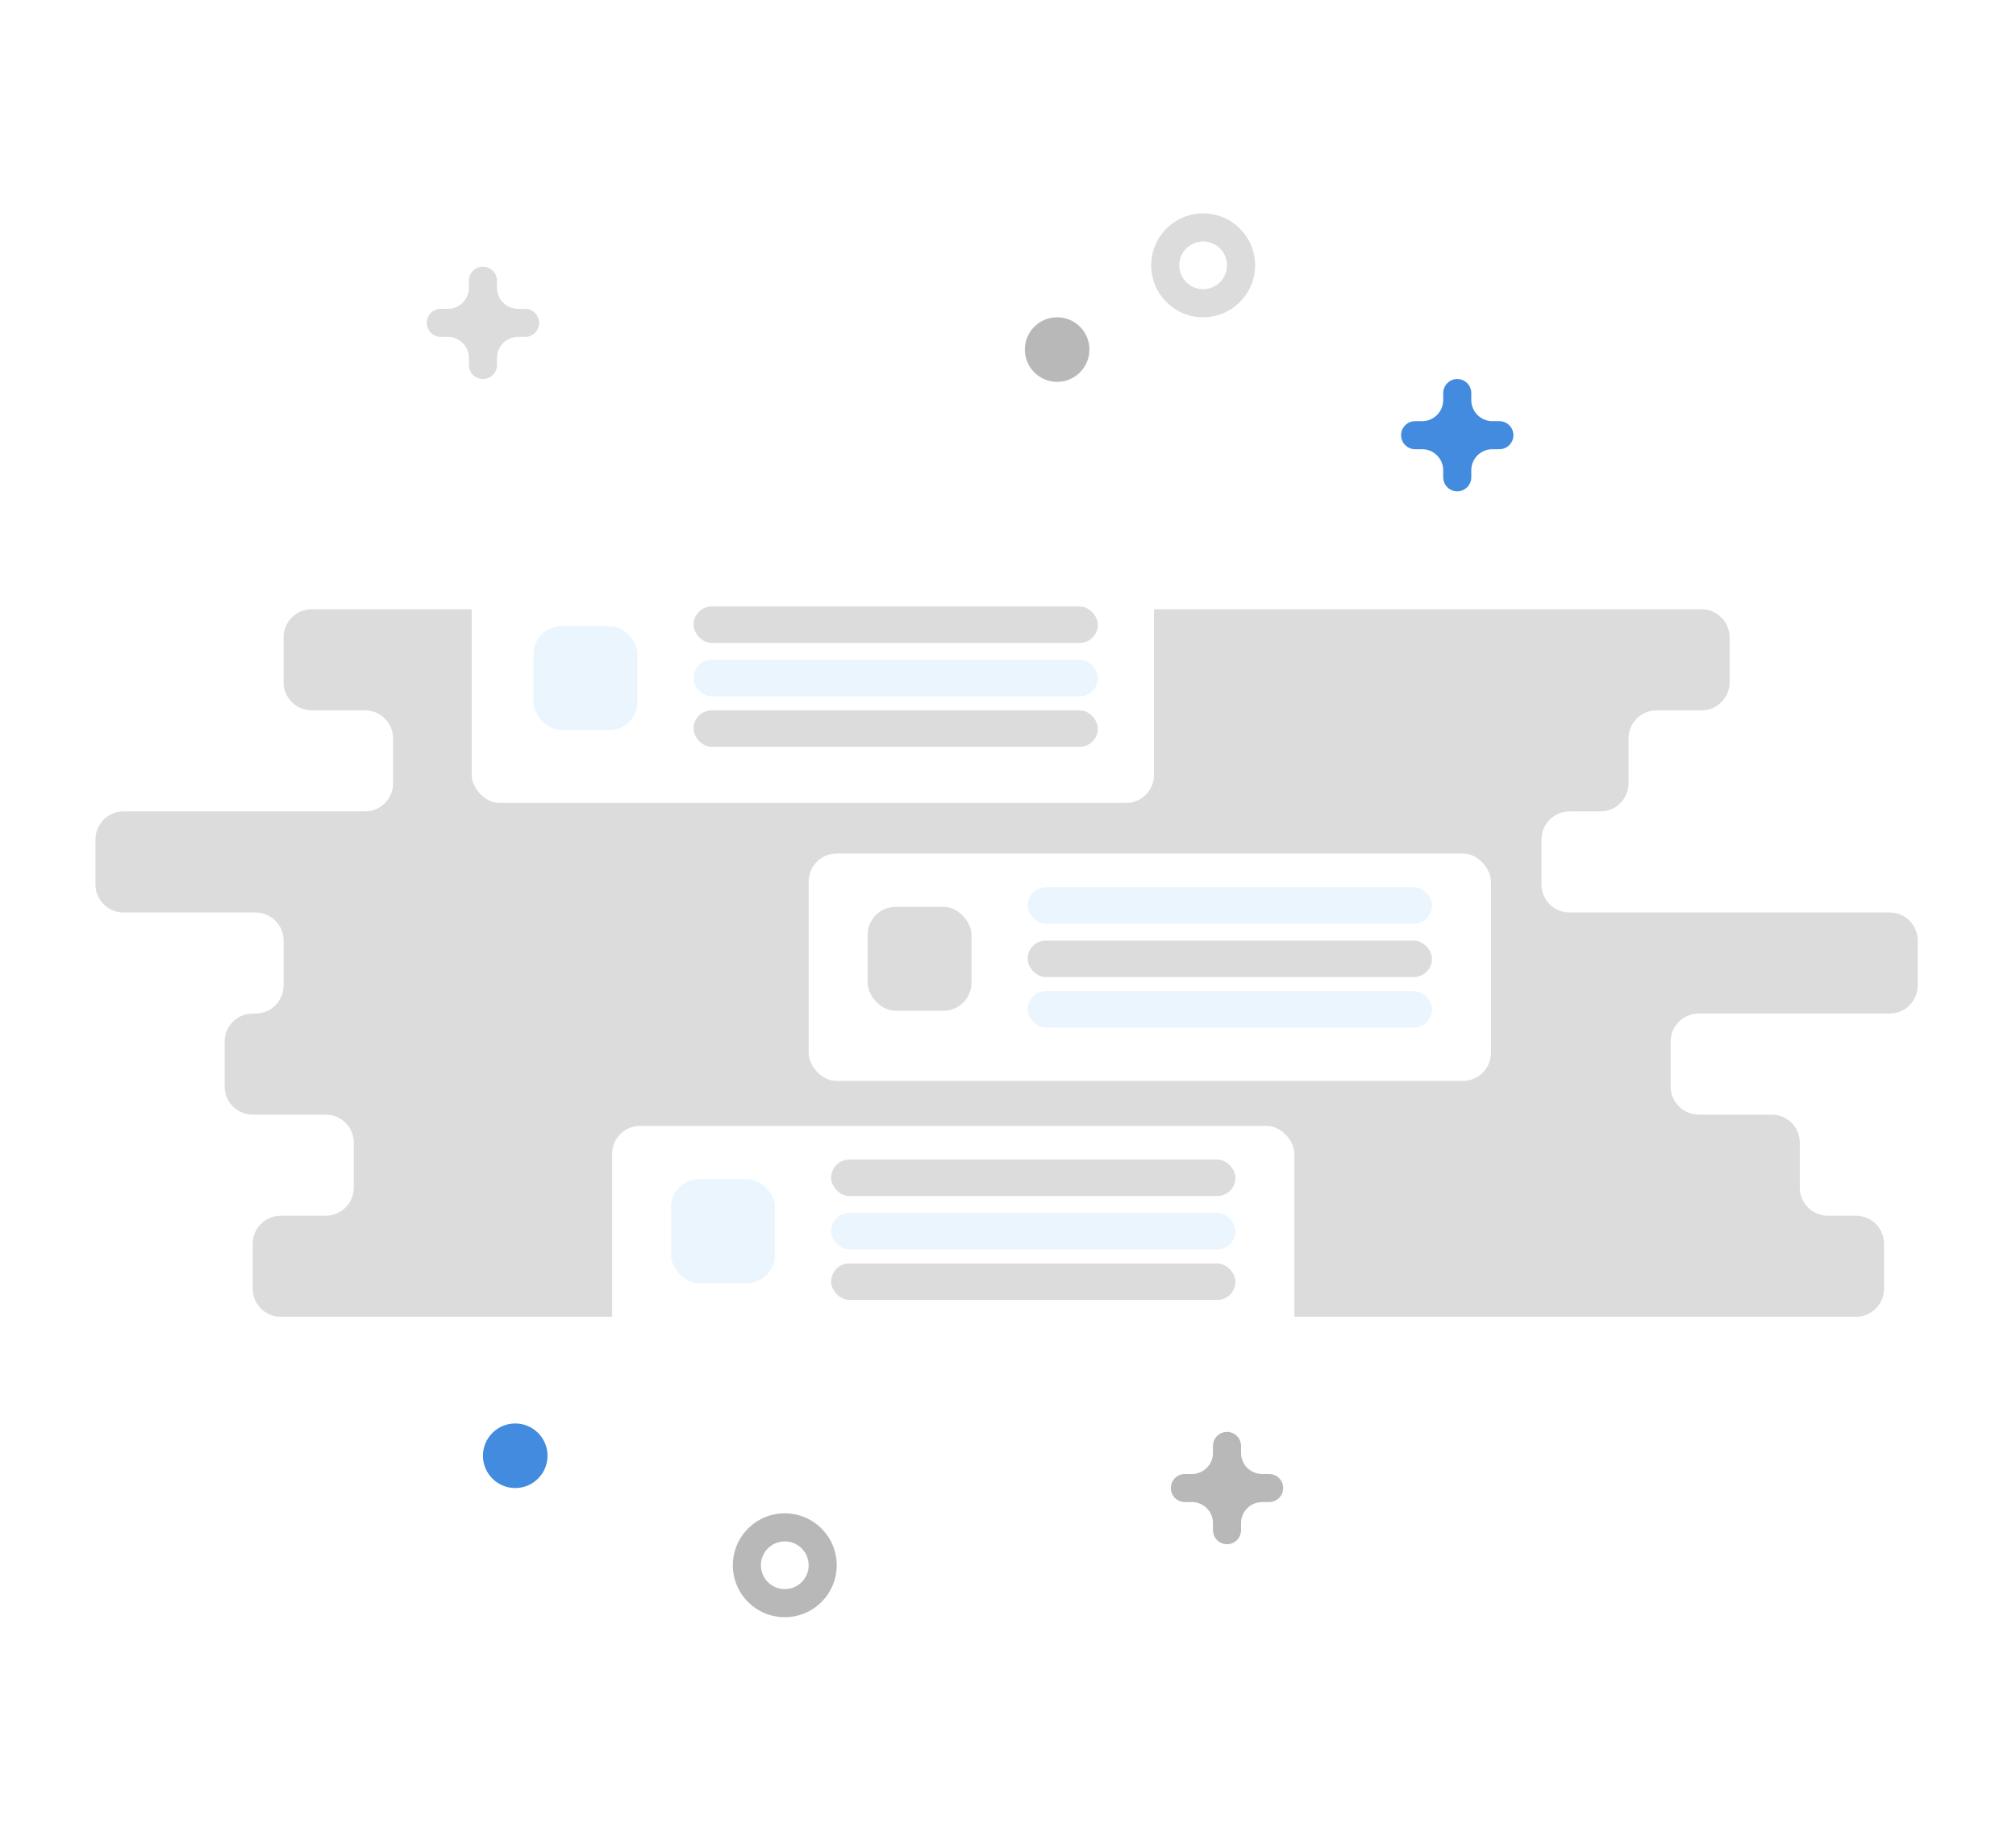 <svg width="718" height="651" viewBox="0 0 718 651" fill="none" xmlns="http://www.w3.org/2000/svg">
<path fill-rule="evenodd" clip-rule="evenodd" d="M616 227C616 221.477 611.523 217 606 217H111C105.477 217 101 221.477 101 227V243C101 248.523 105.477 253 111 253H130C135.523 253 140 257.477 140 263V279C140 284.523 135.523 289 130 289H44C38.477 289 34 293.477 34 299V315C34 320.523 38.477 325 44 325H91C96.523 325 101 329.477 101 335V351C101 356.523 96.523 361 91 361H90C84.477 361 80 365.477 80 371V387C80 392.523 84.477 397 90 397H116C121.523 397 126 401.477 126 407V423C126 428.523 121.523 433 116 433H103H100C94.477 433 90 437.477 90 443V459C90 464.523 94.477 469 100 469H103H581H661C666.523 469 671 464.523 671 459V443C671 437.477 666.523 433 661 433H651C645.477 433 641 428.523 641 423V407C641 401.477 636.523 397 631 397H605C599.477 397 595 392.523 595 387V371C595 365.477 599.477 361 605 361H673C678.523 361 683 356.523 683 351V335C683 329.477 678.523 325 673 325H559C553.477 325 549 320.523 549 315V299C549 293.477 553.477 289 559 289H570C575.523 289 580 284.523 580 279V263C580 257.477 584.477 253 590 253H606C611.523 253 616 248.523 616 243V227Z" fill="#DCDCDC"/>
<path fill-rule="evenodd" clip-rule="evenodd" d="M177 100C177 97.239 174.761 95 172 95V95C169.239 95 167 97.239 167 100V102.5C167 106.642 163.642 110 159.5 110L157 110C154.239 110 152 112.239 152 115V115C152 117.761 154.239 120 157 120H159.5C163.642 120 167 123.358 167 127.5V130C167 132.761 169.239 135 172 135V135C174.761 135 177 132.761 177 130V127.5C177 123.358 180.358 120 184.5 120H187C189.761 120 192 117.761 192 115V115C192 112.239 189.761 110 187 110L184.5 110C180.358 110 177 106.642 177 102.5V100Z" fill="#DCDCDC"/>
<path fill-rule="evenodd" clip-rule="evenodd" d="M524 140C524 137.239 521.761 135 519 135V135C516.239 135 514 137.239 514 140V142.5C514 146.642 510.642 150 506.5 150L504 150C501.239 150 499 152.239 499 155V155C499 157.761 501.239 160 504 160H506.5C510.642 160 514 163.358 514 167.5V170C514 172.761 516.239 175 519 175V175C521.761 175 524 172.761 524 170V167.5C524 163.358 527.358 160 531.5 160H534C536.761 160 539 157.761 539 155V155C539 152.239 536.761 150 534 150L531.5 150C527.358 150 524 146.642 524 142.5V140Z" fill="#428BDF"/>
<path fill-rule="evenodd" clip-rule="evenodd" d="M442 515C442 512.239 439.761 510 437 510V510C434.239 510 432 512.239 432 515V517.5C432 521.642 428.642 525 424.5 525L422 525C419.239 525 417 527.239 417 530V530C417 532.761 419.239 535 422 535H424.5C428.642 535 432 538.358 432 542.5V545C432 547.761 434.239 550 437 550V550C439.761 550 442 547.761 442 545V542.5C442 538.358 445.358 535 449.5 535H452C454.761 535 457 532.761 457 530V530C457 527.239 454.761 525 452 525L449.5 525C445.358 525 442 521.642 442 517.5V515Z" fill="#B8B8B8"/>
<path fill-rule="evenodd" clip-rule="evenodd" d="M279.5 576C289.717 576 298 567.717 298 557.5C298 547.283 289.717 539 279.5 539C269.283 539 261 547.283 261 557.5C261 567.717 269.283 576 279.5 576ZM279.5 566C284.194 566 288 562.194 288 557.5C288 552.806 284.194 549 279.5 549C274.806 549 271 552.806 271 557.5C271 562.194 274.806 566 279.5 566Z" fill="#B8B8B8"/>
<path fill-rule="evenodd" clip-rule="evenodd" d="M428.5 113C438.717 113 447 104.717 447 94.5C447 84.283 438.717 76 428.5 76C418.283 76 410 84.283 410 94.5C410 104.717 418.283 113 428.5 113ZM428.5 103C433.194 103 437 99.194 437 94.5C437 89.806 433.194 86 428.5 86C423.806 86 420 89.806 420 94.5C420 99.194 423.806 103 428.5 103Z" fill="#DCDCDC"/>
<circle cx="183.5" cy="518.5" r="11.5" fill="#428BDF"/>
<circle cx="376.5" cy="124.5" r="11.5" fill="#B8B8B8"/>
<g filter="url(#filter0_d_213_2)">
<rect x="168" y="201" width="243" height="81" rx="10" fill="white"/>
</g>
<g filter="url(#filter1_d_213_2)">
<rect x="288" y="300" width="243" height="81" rx="10" fill="white"/>
</g>
<g filter="url(#filter2_d_213_2)">
<rect x="218" y="397" width="243" height="81" rx="10" fill="white"/>
</g>
<rect x="190" y="223" width="37" height="37" rx="10" fill="#EAF5FE"/>
<rect x="247" y="216" width="144" height="13" rx="6.5" fill="#DCDCDC"/>
<rect x="247" y="235" width="144" height="13" rx="6.5" fill="#EAF5FE"/>
<rect x="247" y="253" width="144" height="13" rx="6.5" fill="#DCDCDC"/>
<rect x="309" y="323" width="37" height="37" rx="10" fill="#DCDCDC"/>
<rect x="366" y="316" width="144" height="13" rx="6.5" fill="#EAF5FE"/>
<rect x="366" y="335" width="144" height="13" rx="6.5" fill="#DCDCDC"/>
<rect x="366" y="353" width="144" height="13" rx="6.5" fill="#EAF5FE"/>
<rect x="239" y="420" width="37" height="37" rx="10" fill="#EAF5FE"/>
<rect x="296" y="413" width="144" height="13" rx="6.5" fill="#DCDCDC"/>
<rect x="296" y="432" width="144" height="13" rx="6.5" fill="#EAF5FE"/>
<rect x="296" y="450" width="144" height="13" rx="6.5" fill="#DCDCDC"/>
<defs>
<filter id="filter0_d_213_2" x="164" y="201" width="251" height="89" filterUnits="userSpaceOnUse" color-interpolation-filters="sRGB">
<feFlood flood-opacity="0" result="BackgroundImageFix"/>
<feColorMatrix in="SourceAlpha" type="matrix" values="0 0 0 0 0 0 0 0 0 0 0 0 0 0 0 0 0 0 127 0" result="hardAlpha"/>
<feOffset dy="4"/>
<feGaussianBlur stdDeviation="2"/>
<feComposite in2="hardAlpha" operator="out"/>
<feColorMatrix type="matrix" values="0 0 0 0 0.713 0 0 0 0 0.713 0 0 0 0 0.713 0 0 0 0.25 0"/>
<feBlend mode="normal" in2="BackgroundImageFix" result="effect1_dropShadow_213_2"/>
<feBlend mode="normal" in="SourceGraphic" in2="effect1_dropShadow_213_2" result="shape"/>
</filter>
<filter id="filter1_d_213_2" x="284" y="300" width="251" height="89" filterUnits="userSpaceOnUse" color-interpolation-filters="sRGB">
<feFlood flood-opacity="0" result="BackgroundImageFix"/>
<feColorMatrix in="SourceAlpha" type="matrix" values="0 0 0 0 0 0 0 0 0 0 0 0 0 0 0 0 0 0 127 0" result="hardAlpha"/>
<feOffset dy="4"/>
<feGaussianBlur stdDeviation="2"/>
<feComposite in2="hardAlpha" operator="out"/>
<feColorMatrix type="matrix" values="0 0 0 0 0.713 0 0 0 0 0.713 0 0 0 0 0.713 0 0 0 0.25 0"/>
<feBlend mode="normal" in2="BackgroundImageFix" result="effect1_dropShadow_213_2"/>
<feBlend mode="normal" in="SourceGraphic" in2="effect1_dropShadow_213_2" result="shape"/>
</filter>
<filter id="filter2_d_213_2" x="214" y="397" width="251" height="89" filterUnits="userSpaceOnUse" color-interpolation-filters="sRGB">
<feFlood flood-opacity="0" result="BackgroundImageFix"/>
<feColorMatrix in="SourceAlpha" type="matrix" values="0 0 0 0 0 0 0 0 0 0 0 0 0 0 0 0 0 0 127 0" result="hardAlpha"/>
<feOffset dy="4"/>
<feGaussianBlur stdDeviation="2"/>
<feComposite in2="hardAlpha" operator="out"/>
<feColorMatrix type="matrix" values="0 0 0 0 0.713 0 0 0 0 0.713 0 0 0 0 0.713 0 0 0 0.25 0"/>
<feBlend mode="normal" in2="BackgroundImageFix" result="effect1_dropShadow_213_2"/>
<feBlend mode="normal" in="SourceGraphic" in2="effect1_dropShadow_213_2" result="shape"/>
</filter>
</defs>
</svg>

